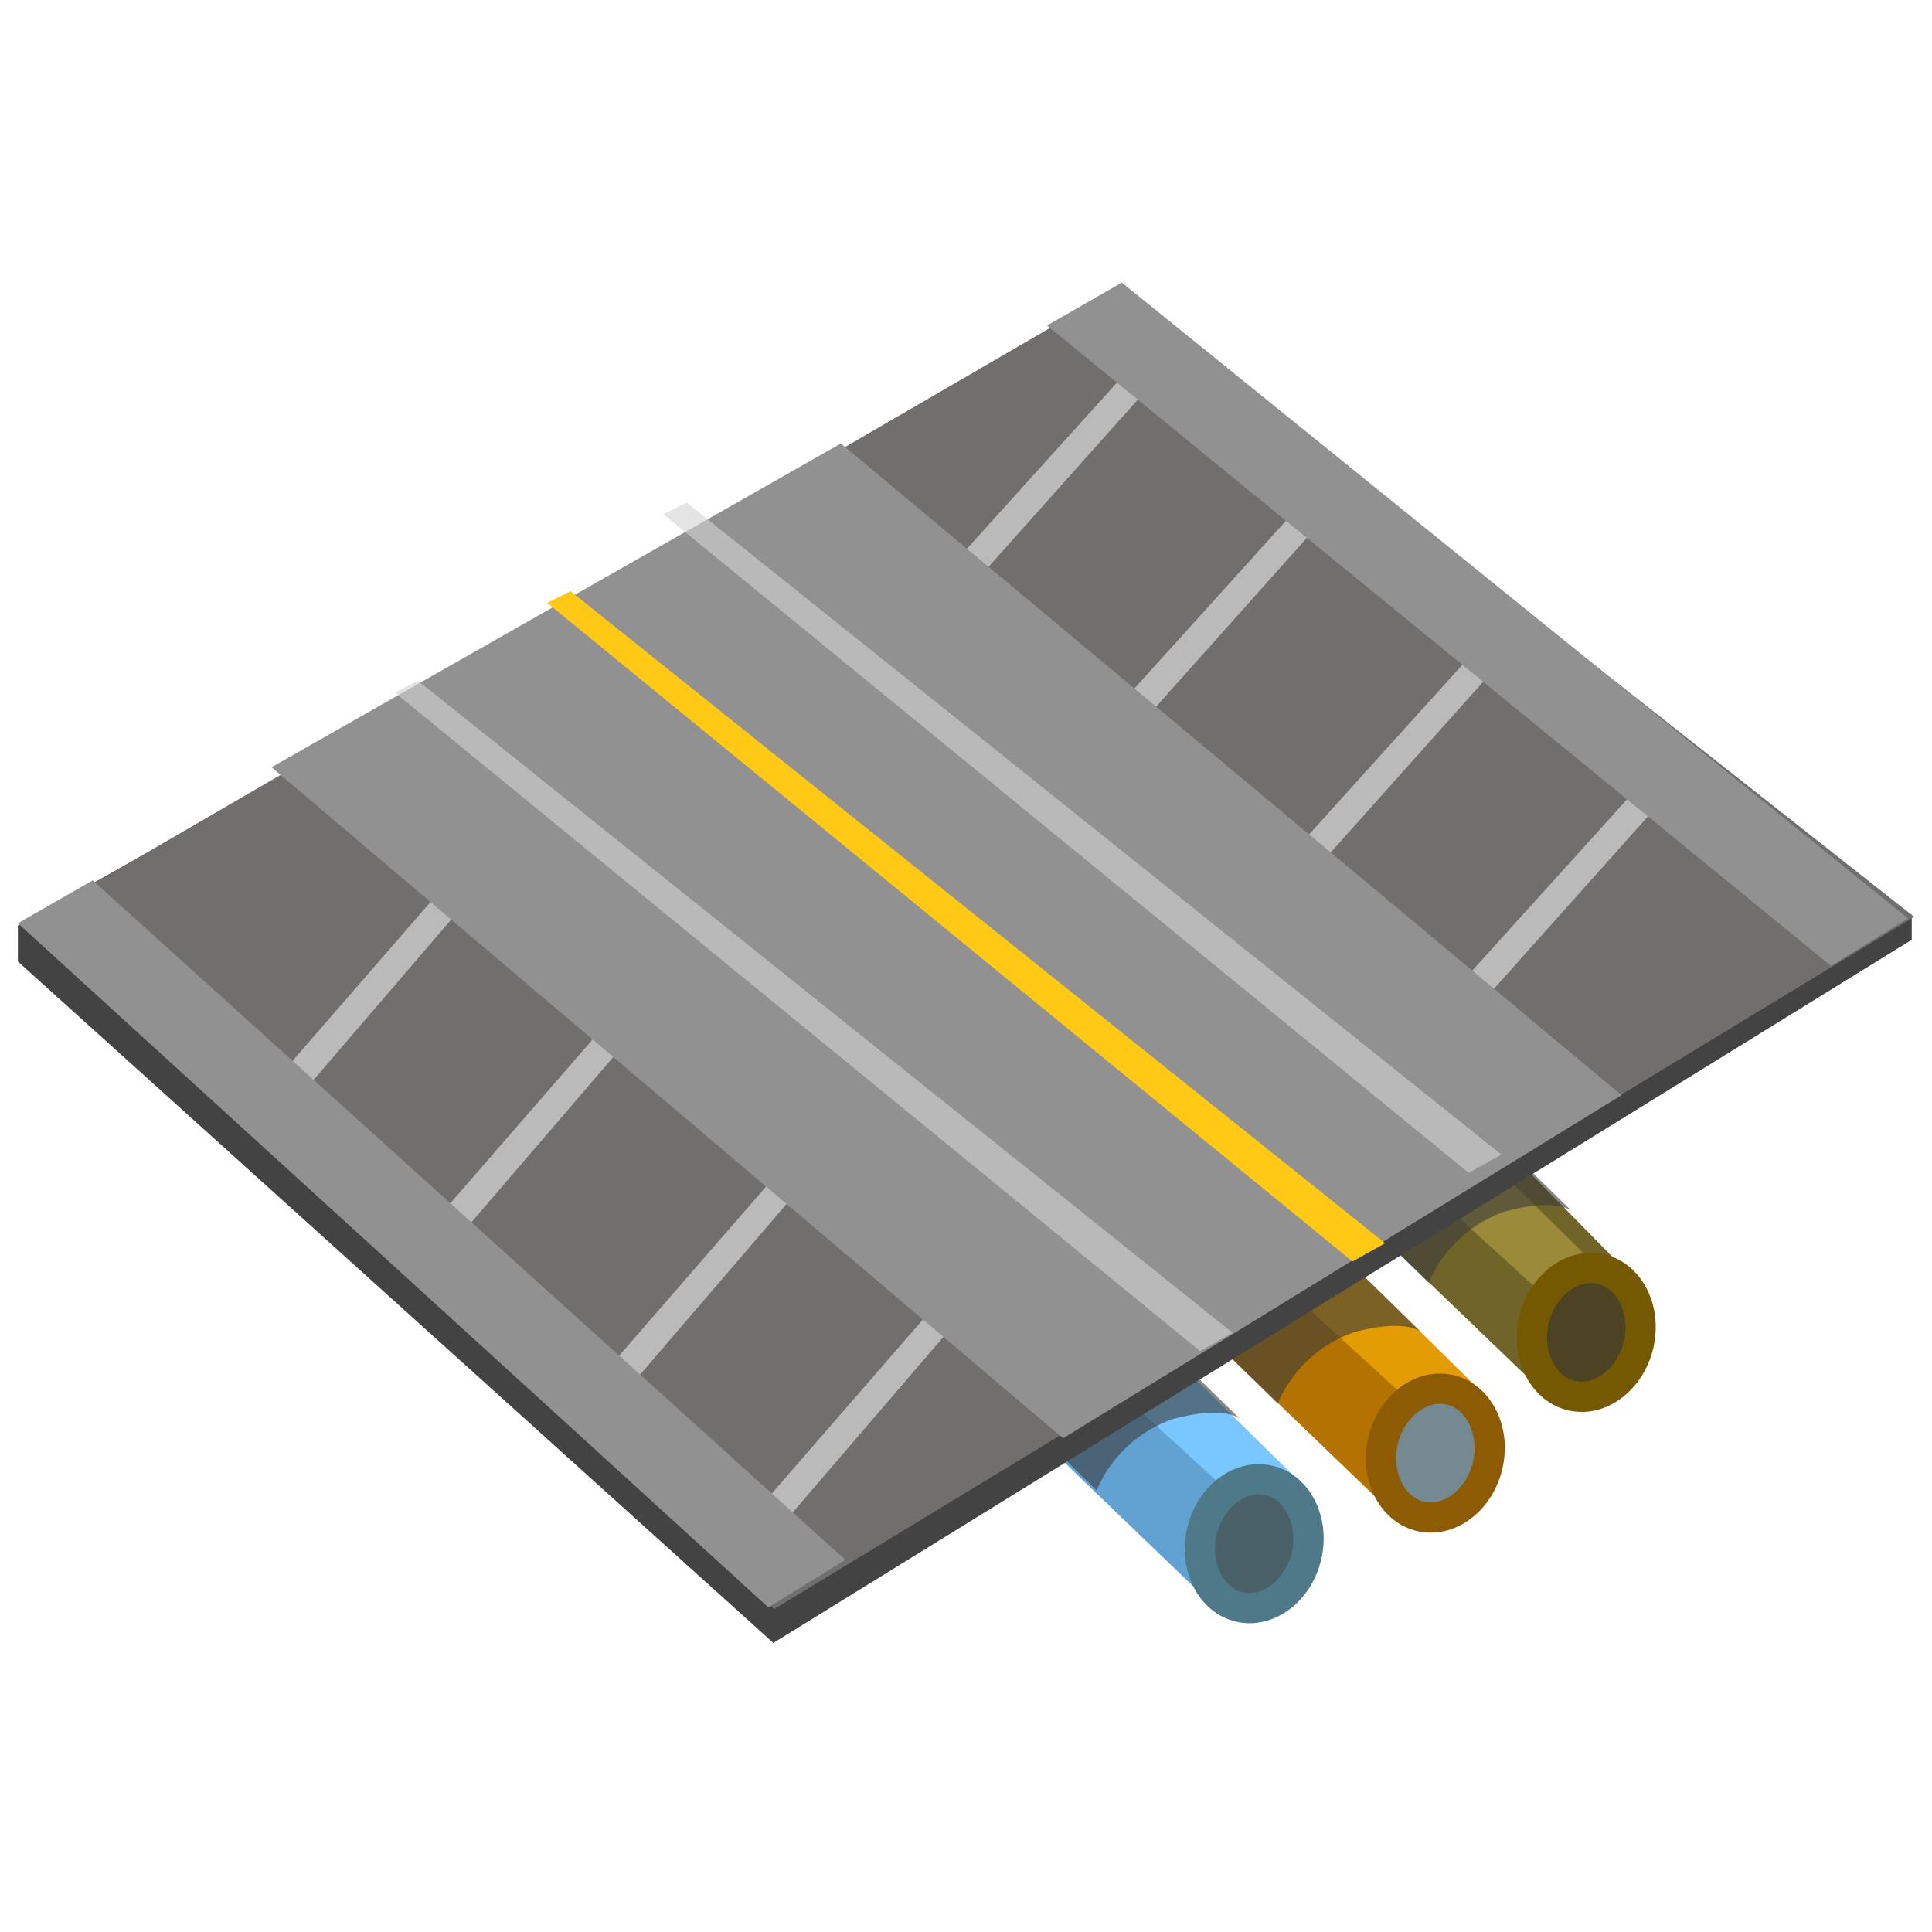 <svg xmlns="http://www.w3.org/2000/svg" xmlns:xlink="http://www.w3.org/1999/xlink" width="64" height="64" viewBox="0 0 64 64">
  <defs>
    <clipPath id="clip-FourlaneAngledParkingRoad">
      <rect width="64" height="64"/>
    </clipPath>
  </defs>
  <g id="FourlaneAngledParkingRoad" clip-path="url(#clip-FourlaneAngledParkingRoad)">
    <path id="Path_3882" data-name="Path 3882" d="M1192-423.5l-6.59-8.59s-4.616,2.209-4.367,2.646,8.131,10.088,8.131,10.088Z" transform="translate(-1077.758 607.584) rotate(-7)" fill="#706428"/>
    <path id="Path_3878" data-name="Path 3878" d="M1192-423.5l-6.59-8.59s-4.616,2.209-4.367,2.646,8.131,10.088,8.131,10.088Z" transform="translate(-1082.758 611.584) rotate(-7)" fill="#b47300"/>
    <path id="Path_3880" data-name="Path 3880" d="M1192-423.5l-6.59-8.59s-4.616,2.209-4.367,2.646,8.131,10.088,8.131,10.088Z" transform="translate(-1088.758 614.584) rotate(-7)" fill="#61a2d3"/>
    <path id="Path_3883" data-name="Path 3883" d="M1193.068-423.414l-6.83-8.592s-2.307.506-2.058.943,7.528,8.878,7.528,8.878Z" transform="translate(-1078.598 608.665) rotate(-7)" fill="#9a8a39"/>
    <path id="Path_3879" data-name="Path 3879" d="M1193.068-423.414l-6.83-8.592s-2.307.506-2.058.943,7.528,8.878,7.528,8.878Z" transform="translate(-1083.598 611.665) rotate(-7)" fill="#e39c03"/>
    <path id="Path_3881" data-name="Path 3881" d="M1193.068-423.414l-6.83-8.592s-2.307.506-2.058.943,7.528,8.878,7.528,8.878Z" transform="translate(-1089.598 614.665) rotate(-7)" fill="#7ac6ff"/>
    <path id="Path_3884" data-name="Path 3884" d="M1185.44-423.674a4.27,4.27,0,0,1,2.516-2.358c1.767-.486,2.245,0,2.245,0L1188.186-428l-5.493,1.624Z" transform="translate(-1138.115 466.169)" fill="rgba(59,59,59,0.61)"/>
    <path id="Path_3885" data-name="Path 3885" d="M1185.44-423.674a4.27,4.27,0,0,1,2.516-2.358c1.767-.486,2.245,0,2.245,0L1188.186-428l-5.493,1.624Z" transform="translate(-1143.115 470.169)" fill="rgba(59,59,59,0.61)"/>
    <g id="Path_3886" data-name="Path 3886" transform="translate(50.566 41.322) rotate(13)" fill="#4d4324">
      <path d="M 2.563 4.449 C 1.582 4.449 0.783 3.483 0.783 2.297 C 0.783 1.111 1.582 0.145 2.563 0.145 C 3.545 0.145 4.344 1.111 4.344 2.297 C 4.344 3.483 3.545 4.449 2.563 4.449 Z" stroke="none"/>
      <path d="M 2.563 0.645 C 1.869 0.645 1.283 1.402 1.283 2.297 C 1.283 3.192 1.869 3.949 2.563 3.949 C 3.257 3.949 3.844 3.192 3.844 2.297 C 3.844 1.402 3.257 0.645 2.563 0.645 M 2.563 -0.355 C 3.823 -0.355 4.844 0.832 4.844 2.297 C 4.844 3.761 3.823 4.949 2.563 4.949 C 1.304 4.949 0.283 3.761 0.283 2.297 C 0.283 0.832 1.304 -0.355 2.563 -0.355 Z" stroke="none" fill="#755902"/>
    </g>
    <g id="Path_3887" data-name="Path 3887" transform="translate(45.566 45.322) rotate(13)" fill="#748991">
      <path d="M 2.563 4.449 C 1.582 4.449 0.783 3.483 0.783 2.297 C 0.783 1.111 1.582 0.145 2.563 0.145 C 3.545 0.145 4.344 1.111 4.344 2.297 C 4.344 3.483 3.545 4.449 2.563 4.449 Z" stroke="none"/>
      <path d="M 2.563 0.645 C 1.869 0.645 1.283 1.402 1.283 2.297 C 1.283 3.192 1.869 3.949 2.563 3.949 C 3.257 3.949 3.844 3.192 3.844 2.297 C 3.844 1.402 3.257 0.645 2.563 0.645 M 2.563 -0.355 C 3.823 -0.355 4.844 0.832 4.844 2.297 C 4.844 3.761 3.823 4.949 2.563 4.949 C 1.304 4.949 0.283 3.761 0.283 2.297 C 0.283 0.832 1.304 -0.355 2.563 -0.355 Z" stroke="none" fill="#8d5b03"/>
    </g>
    <g id="Path_3888" data-name="Path 3888" transform="translate(39.566 48.322) rotate(13)" fill="#4a6068">
      <path d="M 2.563 4.449 C 1.582 4.449 0.783 3.483 0.783 2.297 C 0.783 1.111 1.582 0.145 2.563 0.145 C 3.545 0.145 4.344 1.111 4.344 2.297 C 4.344 3.483 3.545 4.449 2.563 4.449 Z" stroke="none"/>
      <path d="M 2.563 0.645 C 1.869 0.645 1.283 1.402 1.283 2.297 C 1.283 3.192 1.869 3.949 2.563 3.949 C 3.257 3.949 3.844 3.192 3.844 2.297 C 3.844 1.402 3.257 0.645 2.563 0.645 M 2.563 -0.355 C 3.823 -0.355 4.844 0.832 4.844 2.297 C 4.844 3.761 3.823 4.949 2.563 4.949 C 1.304 4.949 0.283 3.761 0.283 2.297 C 0.283 0.832 1.304 -0.355 2.563 -0.355 Z" stroke="none" fill="#4e7989"/>
    </g>
    <path id="Path_3889" data-name="Path 3889" d="M1185.44-423.674a4.27,4.27,0,0,1,2.516-2.358c1.767-.486,2.245,0,2.245,0L1188.186-428l-5.493,1.624Z" transform="translate(-1149.115 473.045)" fill="rgba(59,59,59,0.61)"/>
    <path id="Path_2186" data-name="Path 2186" d="M724.336-299.35l25.026,22.573,37.711-23.293v-.83l-36.194-14.583-26.542,14.94Z" transform="translate(-723.744 331.201)" fill="#434343"/>
    <path id="Path_2191" data-name="Path 2191" d="M1249.1-1109.689l9.925-5.872Z" transform="translate(-1204.75 1151.478)" fill="gray"/>
    <path id="Path_2193" data-name="Path 2193" d="M1261.486-1114.095l-26.332-22.032Z" transform="translate(-1206.609 1149.144)" fill="#929191"/>
    <path id="Path_2215" data-name="Path 2215" d="M1216.634-1124.816l24.869,22.682,37.767-22.93-26.4-20.8Z" transform="translate(-1215.861 1155.436)" fill="#716e6e"/>
    <path id="Path_3874" data-name="Path 3874" d="M1510.89-1069.578l7.5-8.3.7.536-7.544,8.446Z" transform="translate(-1480.077 1089.102)" fill="#bababa"/>
    <path id="Path_4154" data-name="Path 4154" d="M1510.89-1069.578l7.5-8.3.7.536-7.544,8.446Z" transform="translate(-1474.077 1093.232)" fill="#bababa"/>
    <path id="Path_4155" data-name="Path 4155" d="M1510.89-1069.578l7.5-8.3.7.536-7.544,8.446Z" transform="translate(-1468.732 1098.554)" fill="#bababa"/>
    <path id="Path_4156" data-name="Path 4156" d="M1510.89-1069.578l7.5-8.3.7.536-7.544,8.446Z" transform="translate(-1462.858 1102.548)" fill="#bababa"/>
    <path id="Path_3873" data-name="Path 3873" d="M1510.867-1069.3l7.448-8.575.7.536-7.489,8.724Z" transform="translate(-1486.606 1120.277)" fill="#bababa"/>
    <path id="Path_4157" data-name="Path 4157" d="M1510.867-1069.3l7.448-8.575.7.536-7.489,8.724Z" transform="translate(-1491.606 1115.647)" fill="#bababa"/>
    <path id="Path_4158" data-name="Path 4158" d="M1510.867-1069.3l7.448-8.575.7.536-7.489,8.724Z" transform="translate(-1496.571 1109.875)" fill="#bababa"/>
    <path id="Path_4159" data-name="Path 4159" d="M1510.867-1069.3l7.448-8.575.7.536-7.489,8.724Z" transform="translate(-1501.873 1105.245)" fill="#bababa"/>
    <path id="Path_2192" data-name="Path 2192" d="M1224.855-1130.706l26.221,22.229,18.5-11.366-25.86-21.588Z" transform="translate(-1215.861 1156.122)" fill="#929191"/>
    <path id="Path_2281" data-name="Path 2281" d="M15819.9,3491.032l26.677,21.818,1.081-.606-26.985-21.6Z" transform="translate(-15801.774 -3471.061)" fill="#ffc916"/>
    <path id="Path_4166" data-name="Path 4166" d="M15819.9,3491.032l26.677,21.818,1.081-.606-26.985-21.6Z" transform="translate(-15806.825 -3468.094)" fill="rgba(212,212,212,0.61)"/>
    <path id="Path_4167" data-name="Path 4167" d="M15819.9,3491.032l26.677,21.818,1.081-.606-26.985-21.6Z" transform="translate(-15797.925 -3473.997)" fill="rgba(212,212,212,0.61)"/>
    <path id="Path_3893" data-name="Path 3893" d="M1556.653-1076.557l2.549-1.575-26.04-21.06-2.479,1.422Z" transform="translate(-1496 1108.553)" fill="#929191"/>
    <path id="Path_3894" data-name="Path 3894" d="M1555.544-1075.108l2.549-1.575-24.931-22.509-2.479,1.422Z" transform="translate(-1530.091 1128.355)" fill="#929191"/>
  </g>
</svg>
